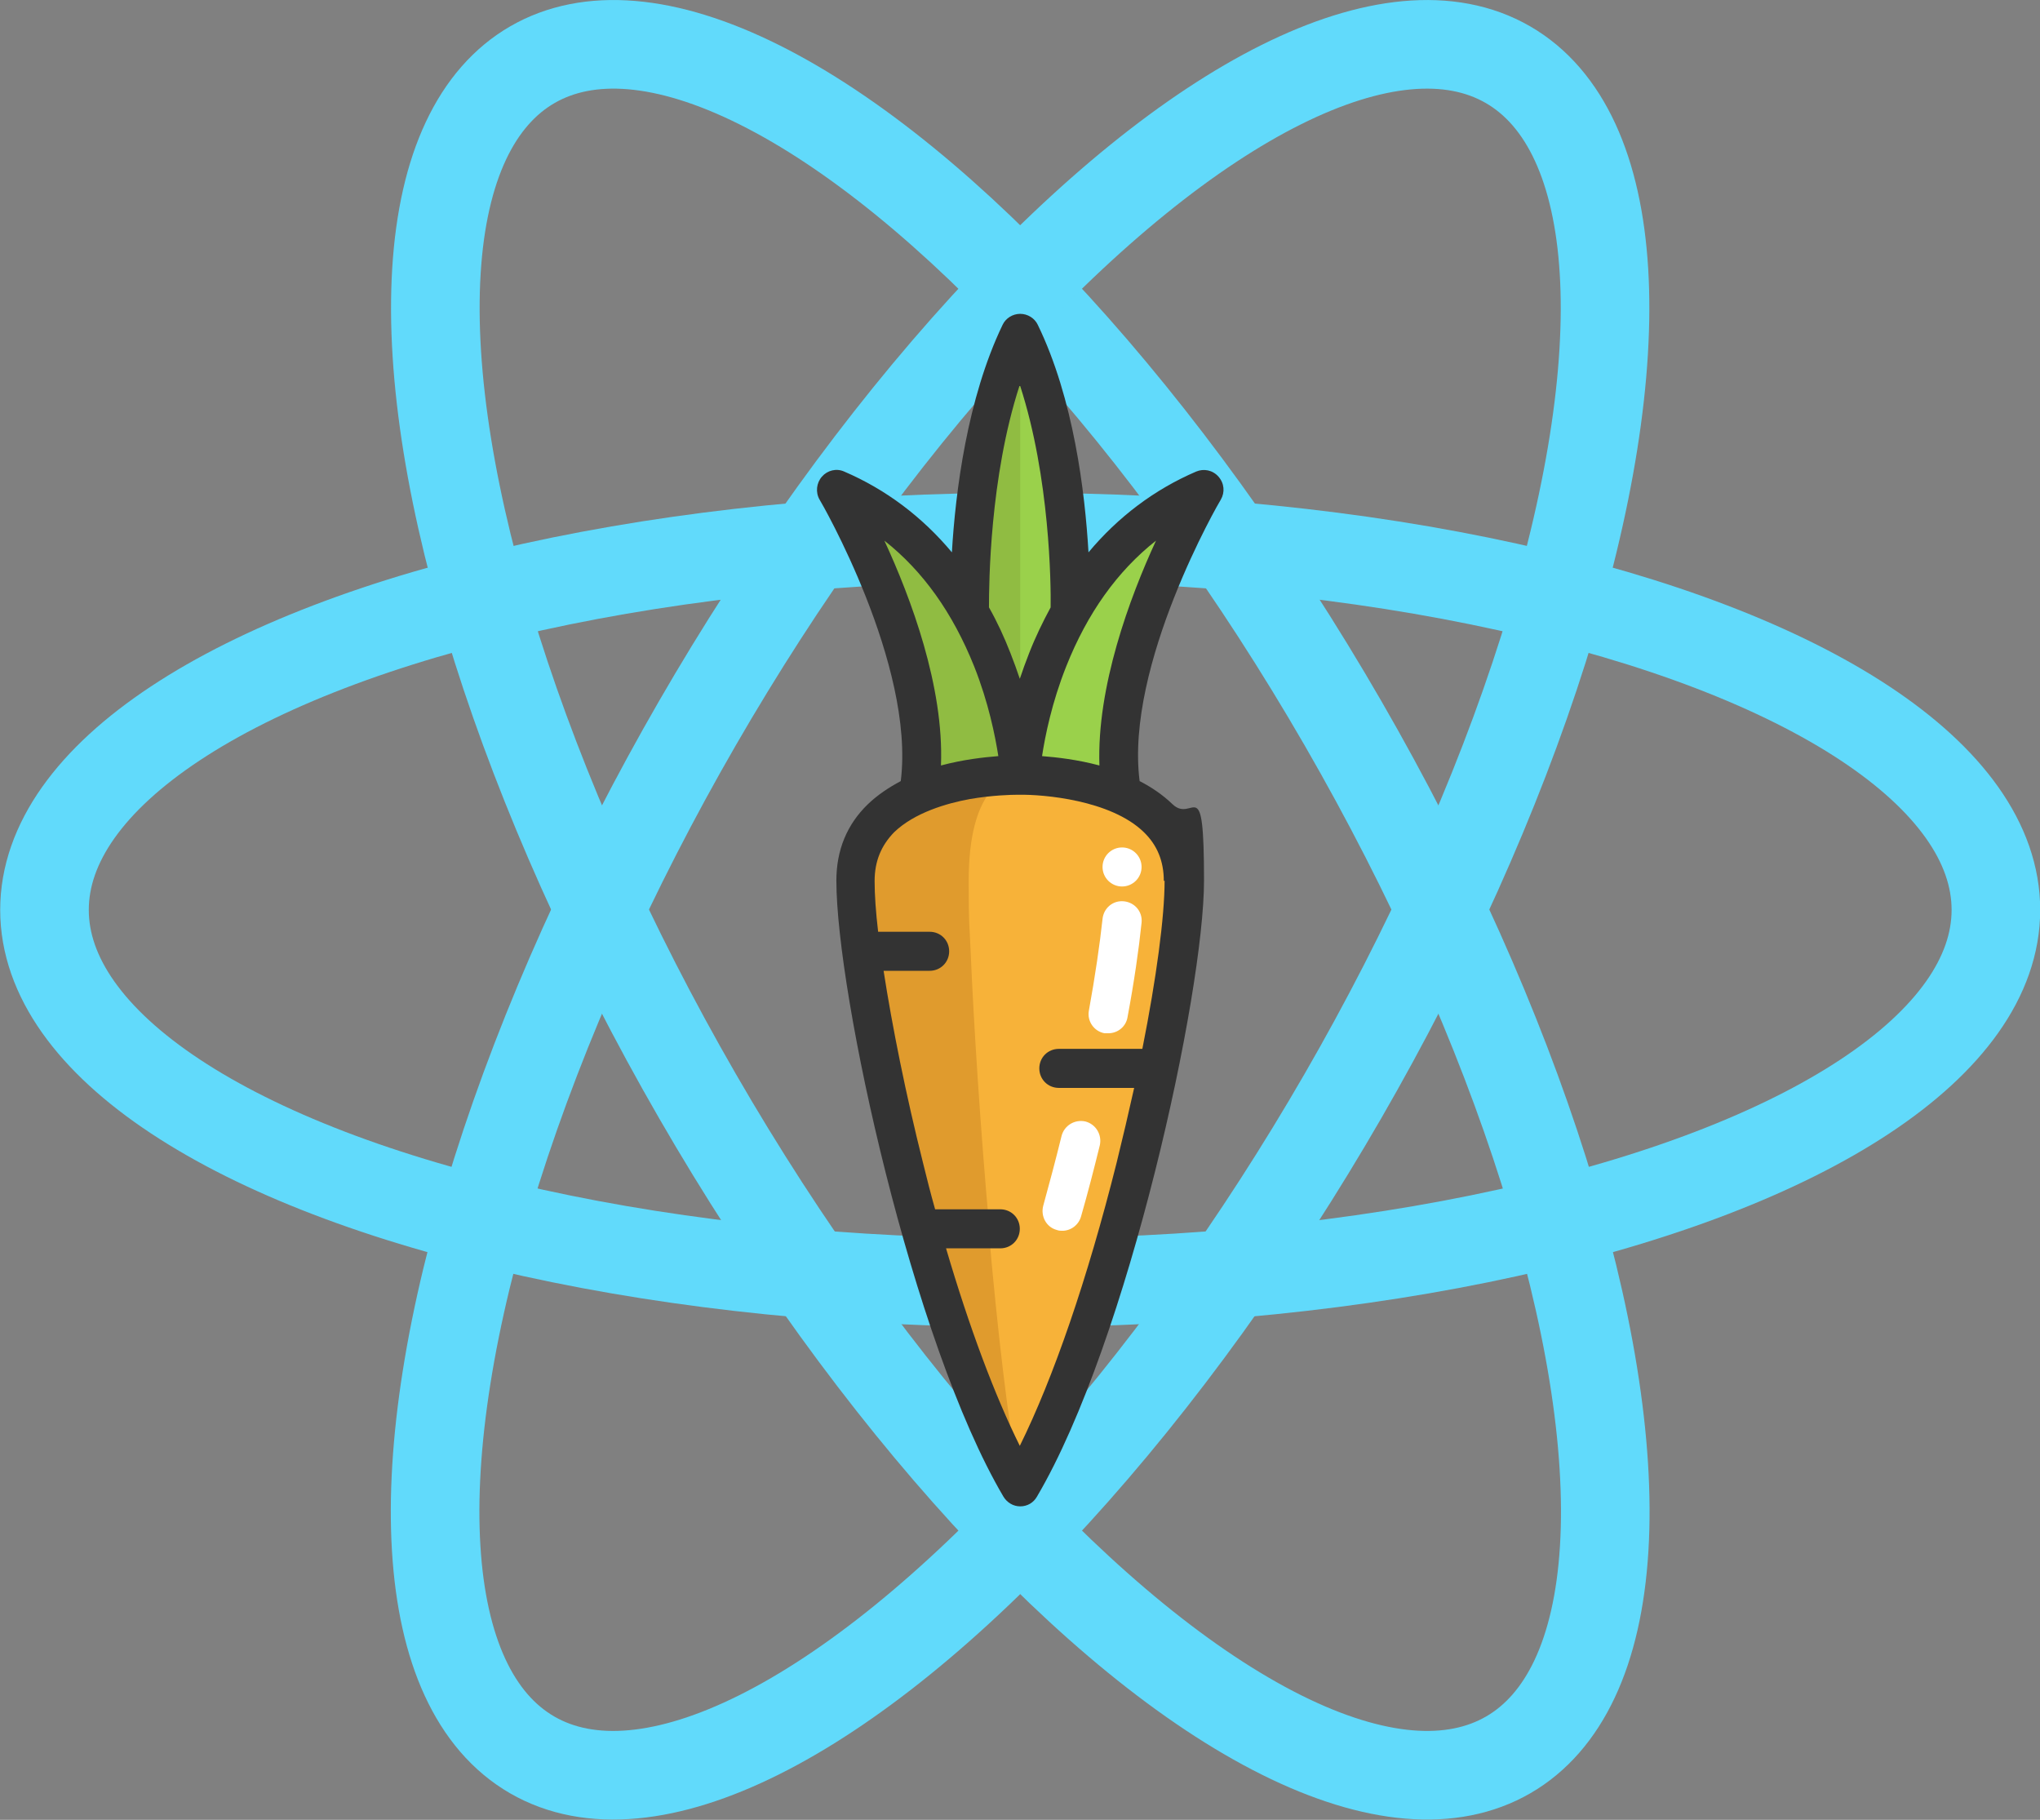 <?xml version="1.0" encoding="UTF-8"?>
<svg id="Layer_1" xmlns="http://www.w3.org/2000/svg" version="1.1" viewBox="0 0 522.7 466.2">
  <rect x="0" y="0" width="522.7" height="466.2" fill="#808080" stroke="none"/>
  <!-- Generator: Adobe Illustrator 29.2.1, SVG Export Plug-In . SVG Version: 2.1.0 Build 116)  -->
  <defs>
    <style>
      .st0 {
        fill: #e09b2d;
      }

      .st1 {
        stroke-width: 22.7px;
      }

      .st1, .st2 {
        fill: none;
        stroke: #61dafb;
      }

      .st3 {
        fill: #90bc42;
      }

      .st2 {
        stroke-miterlimit: 4;
        stroke-width: 22.7px;
      }

      .st4 {
        fill: #fff;
      }

      .st5 {
        fill: #9ad14b;
      }

      .st6 {
        fill: #f7b239;
      }

      .st7 {
        fill: #333;
      }
    </style>
  </defs>
  <g>
    <ellipse class="st1" cx="261.4" cy="233.1" rx="250" ry="95.5"/>
    <ellipse class="st2" cx="261.4" cy="233.1" rx="95.5" ry="250" transform="translate(-81.5 161.9) rotate(-30)"/>
    <ellipse class="st2" cx="261.4" cy="233.1" rx="250" ry="95.5" transform="translate(-71.2 342.9) rotate(-60)"/>
  </g>
  <g>
    <path class="st3" d="M261.4,198.6s-14.2-.3-26.1,4.9c5.9-32-20.6-77.4-21-78,16.5,7.1,27.3,19.2,34.3,31.5,11.6,20.5,12.8,41.6,12.8,41.6Z"/>
    <path class="st5" d="M308.4,125.4c-.4.6-26.9,46-21,78-11.9-5.2-26.1-4.9-26.1-4.9,0,0,1.2-21.1,12.8-41.6,7-12.3,17.7-24.4,34.3-31.5Z"/>
    <path class="st5" d="M274.2,156.9c-11.6,20.5-12.8,41.6-12.8,41.6,0,0-1.2-21.1-12.8-41.6,0,0-1.2-42.5,12.8-71.6,14,29.1,12.8,71.6,12.8,71.6Z"/>
    <path class="st6" d="M261.4,198.6s14.2-.3,26.1,4.9c8.6,3.8,16,10.4,16,22.2s-2.4,27.7-6.6,48.1c-7.5,36.7-20.7,82.1-35.5,107.2-9.6-16.2-18.4-40.8-25.5-66.1-7.2-25.8-12.7-52.2-15.1-71.1-.9-7.3-1.4-13.5-1.4-18,0-11.7,7.4-18.4,16-22.2,11.9-5.2,26.1-4.9,26.1-4.9Z"/>
    <path class="st0" d="M253.3,314.8c2.2,25.3,5,49.9,8.1,66.1-9.6-16.2-18.4-40.8-25.5-66.1-7.2-25.8-12.7-52.2-15.1-71.1-.9-7.3-1.4-13.5-1.4-18,0-11.7,7.4-18.4,16-22.2,10.9-4.8,23.8-4.9,25.8-4.9-1,0-4.8.4-8,4.9-2.7,3.8-5,10.4-5,22.2s.2,10.7.5,18c.8,18.9,2.5,45.3,4.8,71.1Z"/>
    <polygon class="st3" points="261.4 91 261.4 180.5 248.7 149.8 252 109.7 261.4 91"/>
    <path class="st4" d="M272.2,315.3c-.4,0-.9,0-1.4-.2-2.7-.7-4.2-3.5-3.5-6.2,1.6-5.8,3.2-11.8,4.7-17.9.7-2.7,3.4-4.3,6.1-3.7,2.7.7,4.3,3.4,3.7,6.1-1.5,6.1-3.1,12.3-4.8,18.2-.6,2.2-2.6,3.7-4.8,3.7Z"/>
    <path class="st4" d="M283.9,264.7c-.3,0-.6,0-.9,0-2.7-.5-4.5-3.1-4-5.8,1.6-8.8,2.8-17,3.5-23.5.3-2.8,2.7-4.8,5.5-4.5,2.8.3,4.8,2.7,4.5,5.5-.7,6.8-1.9,15.1-3.6,24.2-.4,2.4-2.5,4.1-4.9,4.1Z"/>
    <circle class="st4" cx="287.5" cy="222.1" r="5"/>
    <path class="st7" d="M312.8,128c1.1-1.9.9-4.2-.6-5.9s-3.8-2.1-5.7-1.3c-10.7,4.6-20,11.6-27.6,20.7-.9-15.4-3.8-39.4-13-58.3-.8-1.7-2.6-2.8-4.5-2.8s-3.7,1.1-4.5,2.8c-9.1,18.9-12.1,42.9-13,58.3-7.6-9.1-16.9-16.1-27.6-20.7-2-.9-4.3-.3-5.7,1.3-1.4,1.6-1.7,4-.6,5.9.3.4,24.5,42.3,20.8,72.1-3,1.6-5.9,3.5-8.4,5.9-5.4,5.2-8.1,11.8-8.1,19.6,0,28.8,19.4,118.1,42.8,157.8.9,1.5,2.5,2.5,4.3,2.5s3.4-.9,4.3-2.5c23.4-39.7,42.8-129,42.8-157.8s-2.7-14.4-8.1-19.6c-2.5-2.4-5.3-4.3-8.4-5.9-3.8-29.8,20.5-71.7,20.8-72.1ZM261.4,98.9c7.6,23.4,7.9,50.8,7.8,56.7-2,3.7-3.9,7.6-5.5,11.7-.9,2.3-1.7,4.5-2.4,6.6-.7-2.1-1.5-4.3-2.4-6.6-1.6-4.1-3.4-8-5.5-11.7,0-6,.2-33.3,7.8-56.7ZM226.6,138.5c9.9,7.8,17.5,18.5,23,32.2,3.7,9.3,5.4,17.9,6.2,23-3.8.3-9.1.9-14.7,2.4.8-20.2-7.7-42.9-14.5-57.6ZM298.4,225.6c0,9.3-2.1,25-5.7,43.1h-21.4c-2.8,0-5,2.2-5,5s2.2,5,5,5h19.3c-1.4,6.3-2.9,12.7-4.5,19.2-7.5,29.9-16.2,55.1-24.8,72.5-6.4-12.9-12.9-30.2-18.9-50.6h13.9c2.8,0,5-2.2,5-5s-2.2-5-5-5h-16.7c-1.1-3.9-2.1-7.8-3.1-11.9-4.4-17.5-7.9-35-10.1-49.2h11.8c2.8,0,5-2.2,5-5s-2.2-5-5-5h-13.2c-.6-5.1-.9-9.5-.9-13,0-5.1,1.7-9.1,5-12.5,5.2-5,13.4-7.4,19.4-8.5,5.8-1,10.8-1.1,12.1-1.1s.4,0,.4,0c0,0,.2,0,.2,0,6-.1,23.4,1.3,31.9,9.6,3.4,3.3,5.1,7.4,5.1,12.5ZM267,193.7c.8-5.2,2.5-13.7,6.2-23,5.4-13.6,13.1-24.4,23-32.2-6.8,14.7-15.2,37.5-14.5,57.6-5.6-1.5-10.9-2.1-14.7-2.4Z"/>
  </g>
</svg>